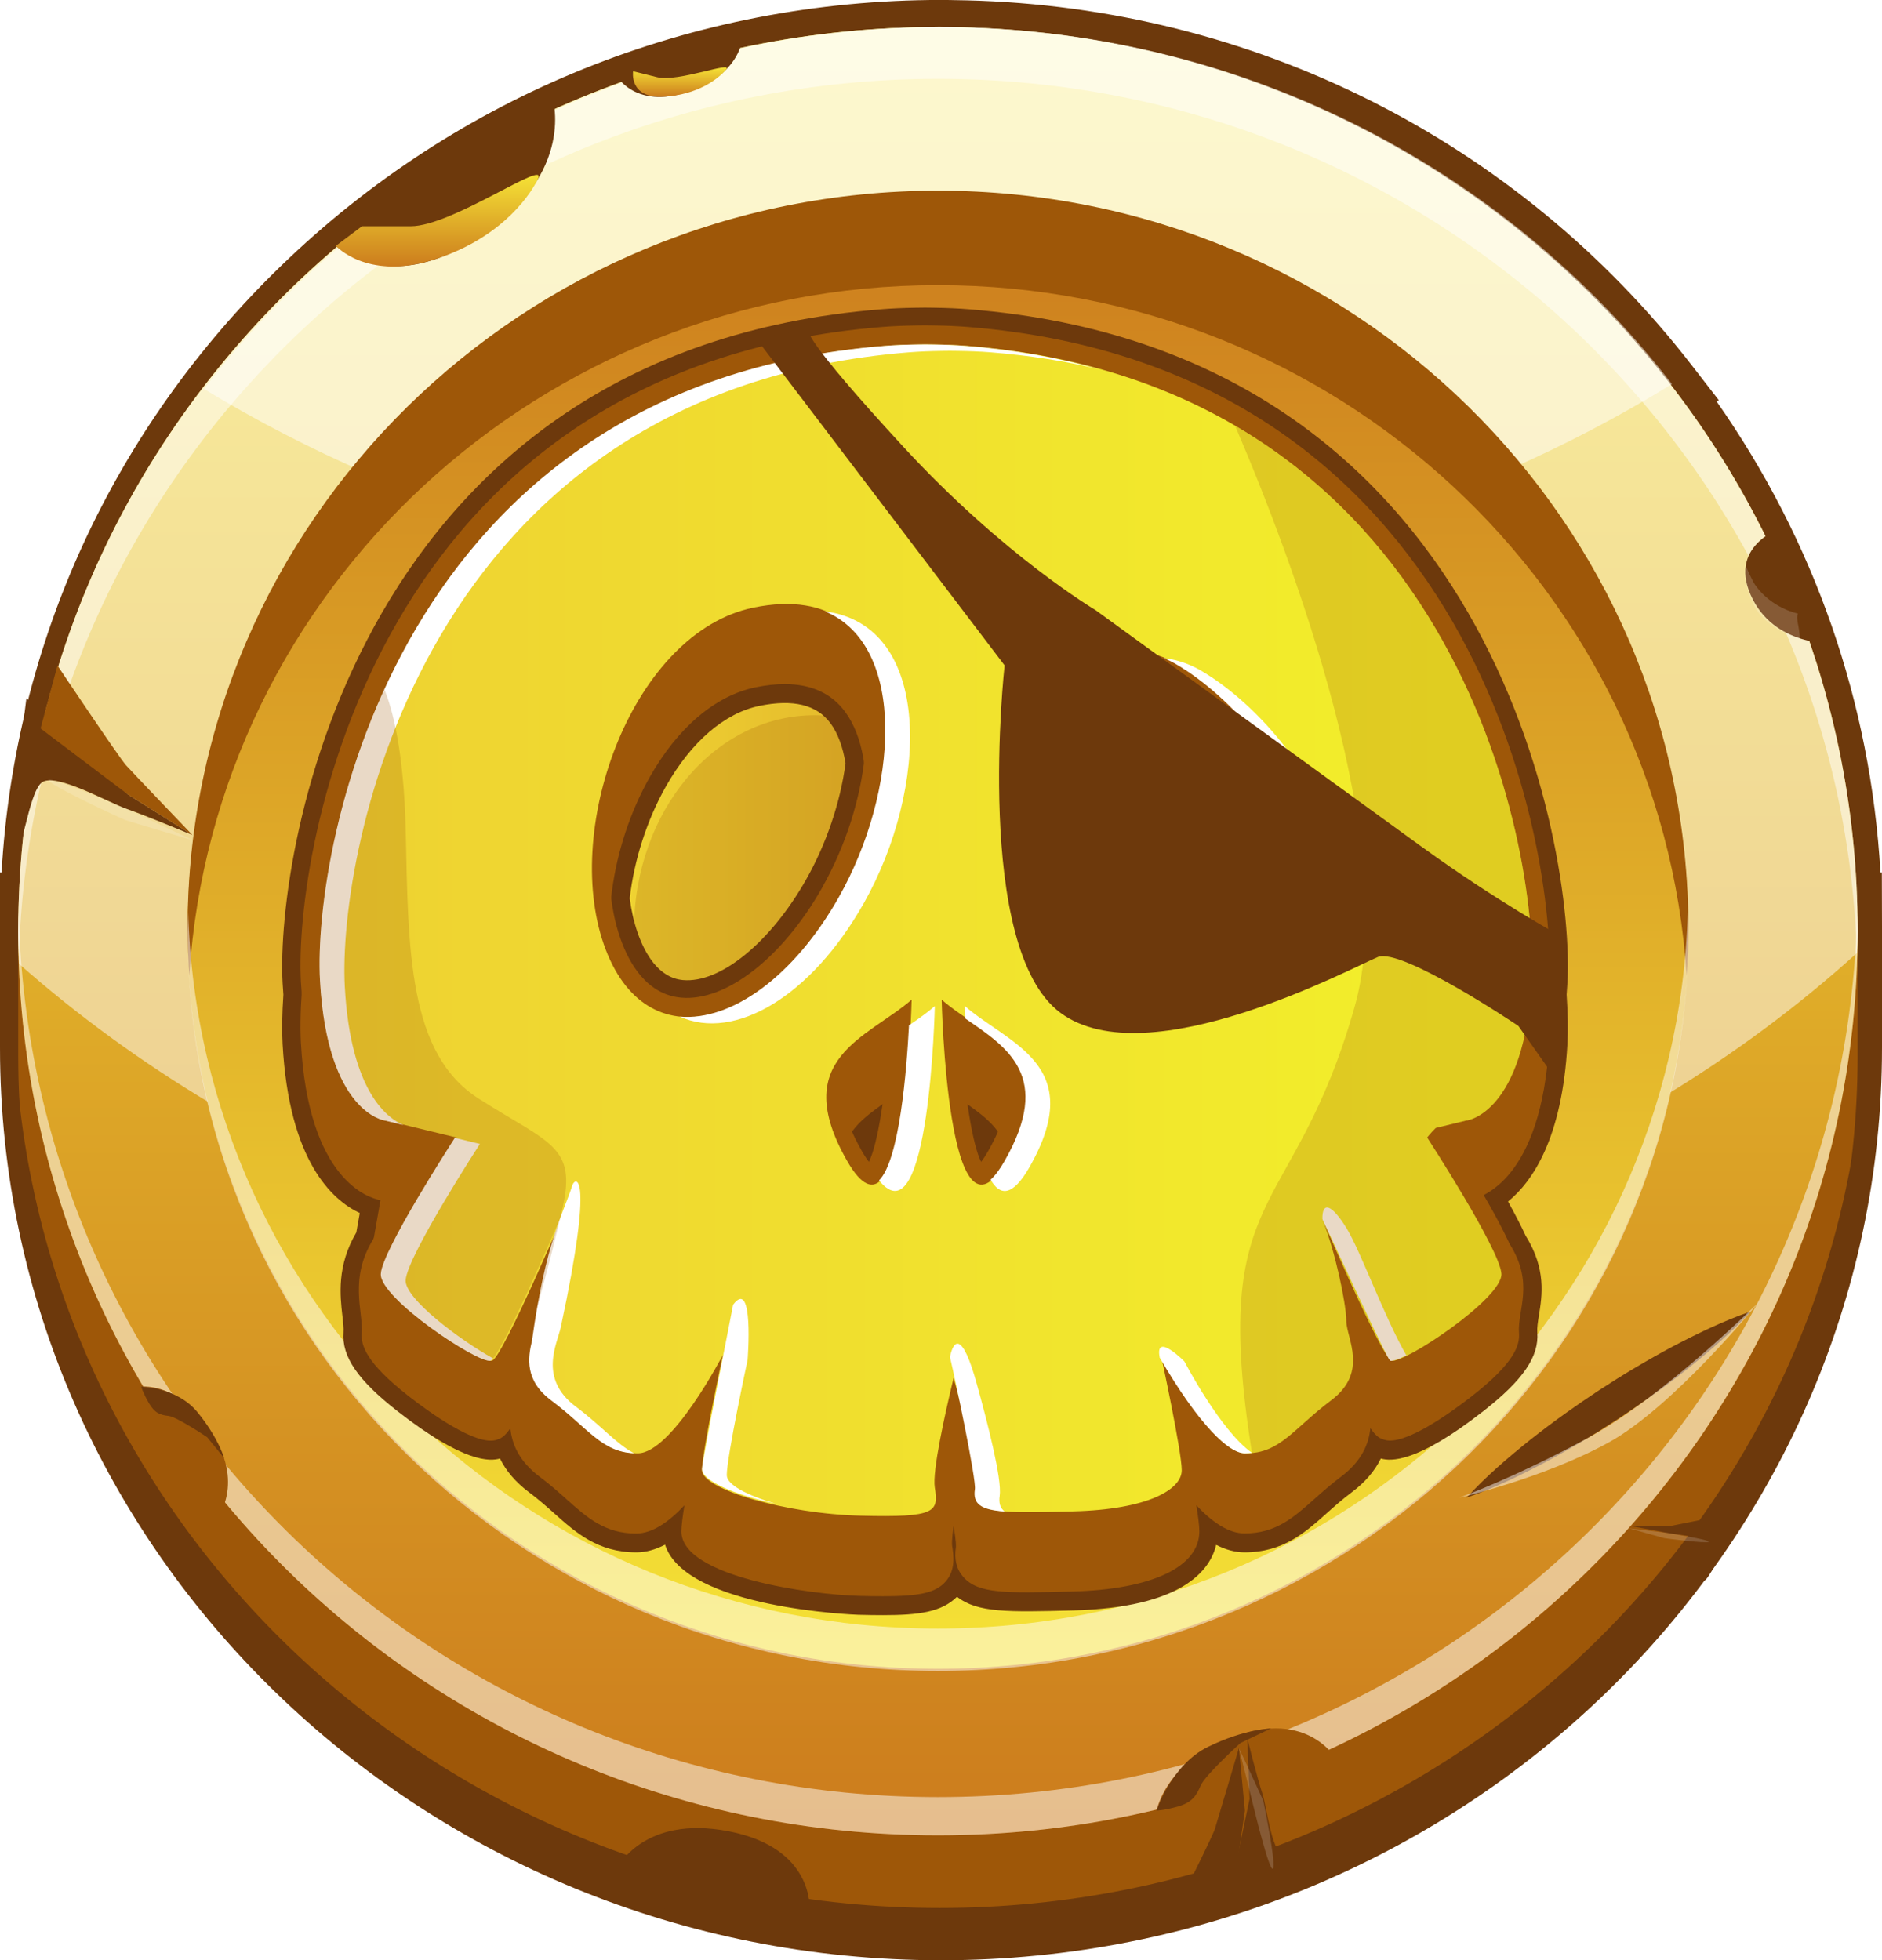 <?xml version="1.0" encoding="UTF-8"?><svg xmlns="http://www.w3.org/2000/svg" xmlns:xlink="http://www.w3.org/1999/xlink" viewBox="0 0 386.05 402.16"><defs><style>.cls-1{mask:url(#mask-11);}.cls-2{mask:url(#mask-10);}.cls-3{fill:url(#linear-gradient);}.cls-4{filter:url(#luminosity-noclip-6);}.cls-5{filter:url(#luminosity-noclip-8);}.cls-6{filter:url(#luminosity-noclip-4);}.cls-7{mask:url(#mask);}.cls-8{filter:url(#luminosity-noclip-2);}.cls-9,.cls-10,.cls-11,.cls-12{fill:#fff;}.cls-13{fill:#6d390c;}.cls-14,.cls-15{fill:#9e5708;}.cls-16{filter:url(#luminosity-noclip-10);}.cls-17{filter:url(#luminosity-noclip-12);}.cls-18{fill:url(#linear-gradient-7);}.cls-18,.cls-19,.cls-20,.cls-21,.cls-22,.cls-23{mix-blend-mode:multiply;}.cls-19{fill:url(#linear-gradient-9);}.cls-24{fill:url(#linear-gradient-8);}.cls-25{fill:url(#linear-gradient-3);}.cls-26{fill:url(#linear-gradient-4);}.cls-27{fill:url(#linear-gradient-2);}.cls-28{fill:url(#linear-gradient-6);}.cls-29{fill:url(#linear-gradient-5);}.cls-30{opacity:.91;}.cls-31{fill:url(#linear-gradient-14);}.cls-32{fill:url(#linear-gradient-18);}.cls-33{fill:url(#linear-gradient-16);}.cls-34{fill:url(#linear-gradient-12);}.cls-35{fill:url(#linear-gradient-10);}.cls-36{isolation:isolate;}.cls-10{opacity:.17;}.cls-10,.cls-11,.cls-12{mix-blend-mode:overlay;}.cls-20{fill:url(#linear-gradient-17);}.cls-21{fill:url(#linear-gradient-15);}.cls-22{fill:url(#linear-gradient-13);}.cls-23{fill:url(#linear-gradient-11);}.cls-11{opacity:.5;}.cls-12{opacity:.48;}.cls-37{mask:url(#mask-3);}.cls-38{mask:url(#mask-2);}.cls-39{mask:url(#mask-5);}.cls-40{mask:url(#mask-4);}.cls-41{mask:url(#mask-1);}.cls-42{mask:url(#mask-7);}.cls-43{mask:url(#mask-6);}.cls-44{mask:url(#mask-8);}.cls-45{mask:url(#mask-9);}.cls-15{opacity:.23;}</style><linearGradient id="linear-gradient" x1="192.4" y1="376.53" x2="192.4" y2="5.55" gradientTransform="matrix(1, 0, 0, 1, 0, 0)" gradientUnits="userSpaceOnUse"><stop offset="0" stop-color="#cc7c1d"/><stop offset="1" stop-color="#f5e236"/></linearGradient><linearGradient id="linear-gradient-2" x1="192.4" y1="342.37" x2="192.4" y2="39.7" gradientTransform="matrix(1, 0, 0, 1, 0, 0)" gradientUnits="userSpaceOnUse"><stop offset="0" stop-color="#f5e236"/><stop offset="1" stop-color="#cc7c1d"/></linearGradient><linearGradient id="linear-gradient-3" x1="89.71" y1="54.68" x2="89.71" y2="35.88" xlink:href="#linear-gradient"/><linearGradient id="linear-gradient-4" x1="139.45" y1="19.86" x2="139.45" y2="13.82" xlink:href="#linear-gradient"/><linearGradient id="linear-gradient-5" x1="102.57" y1="168.64" x2="282.64" y2="168.64" xlink:href="#linear-gradient-2"/><linearGradient id="linear-gradient-6" x1="65.87" y1="190.85" x2="314.26" y2="190.85" gradientTransform="matrix(1, 0, 0, 1, 0, 0)" gradientUnits="userSpaceOnUse"><stop offset="0" stop-color="#eed132"/><stop offset=".96" stop-color="#f3f02a"/></linearGradient><filter id="luminosity-noclip-2" x="111.98" y="249.79" width="21.44" height="43.98" color-interpolation-filters="sRGB" filterUnits="userSpaceOnUse"><feFlood flood-color="#fff" result="bg"/><feBlend in="SourceGraphic" in2="bg"/></filter><filter id="luminosity-noclip-3" x="111.98" y="-8897.88" width="21.44" height="32766" color-interpolation-filters="sRGB" filterUnits="userSpaceOnUse"><feFlood flood-color="#fff" result="bg"/><feBlend in="SourceGraphic" in2="bg"/></filter><mask id="mask-1" x="111.98" y="-8897.88" width="21.44" height="32766" maskUnits="userSpaceOnUse"/><linearGradient id="linear-gradient-7" x1="119.65" y1="325.43" x2="123.31" y2="263.69" gradientTransform="matrix(1, 0, 0, 1, 0, 0)" gradientUnits="userSpaceOnUse"><stop offset=".02" stop-color="#fff"/><stop offset="1" stop-color="#000"/></linearGradient><mask id="mask" x="111.98" y="249.79" width="21.44" height="43.98" maskUnits="userSpaceOnUse"><g class="cls-8"><g class="cls-41"><path class="cls-18" d="M121.42,249.79s-10.36,17.34-9.37,27.42c1,10.08,15.88,16.56,15.88,16.56,0,0,8.35-16.25,4.46-30.13-1.49-5.31-4.76-10.27-10.97-13.85Z"/></g></g></mask><linearGradient id="linear-gradient-8" x1="119.65" y1="325.43" x2="123.31" y2="263.69" gradientTransform="matrix(1, 0, 0, 1, 0, 0)" gradientUnits="userSpaceOnUse"><stop offset=".02" stop-color="#fff"/><stop offset="1" stop-color="#fff"/></linearGradient><filter id="luminosity-noclip-4" x="147.81" y="271.78" width="42.84" height="36.4" color-interpolation-filters="sRGB" filterUnits="userSpaceOnUse"><feFlood flood-color="#fff" result="bg"/><feBlend in="SourceGraphic" in2="bg"/></filter><filter id="luminosity-noclip-5" x="147.81" y="-8897.88" width="42.84" height="32766" color-interpolation-filters="sRGB" filterUnits="userSpaceOnUse"><feFlood flood-color="#fff" result="bg"/><feBlend in="SourceGraphic" in2="bg"/></filter><mask id="mask-3" x="147.81" y="-8897.88" width="42.84" height="32766" maskUnits="userSpaceOnUse"/><linearGradient id="linear-gradient-9" x1="167.02" y1="328.24" x2="170.69" y2="266.5" xlink:href="#linear-gradient-7"/><mask id="mask-2" x="147.81" y="271.78" width="42.84" height="36.4" maskUnits="userSpaceOnUse"><g class="cls-6"><g class="cls-37"><path class="cls-19" d="M155.35,271.78s-9.31,24.06-7.24,27.17c2.07,3.1,38.25,12.94,38.27,7.76,.02-5.17,4.38-16.56,4.27-22.25-.11-5.69-27.02-10.87-35.29-12.68Z"/></g></g></mask><linearGradient id="linear-gradient-10" x1="167.02" y1="328.24" x2="170.69" y2="266.5" xlink:href="#linear-gradient-8"/><filter id="luminosity-noclip-6" x="198.58" y="275.43" width="37.17" height="31.32" color-interpolation-filters="sRGB" filterUnits="userSpaceOnUse"><feFlood flood-color="#fff" result="bg"/><feBlend in="SourceGraphic" in2="bg"/></filter><filter id="luminosity-noclip-7" x="198.58" y="-8897.88" width="37.17" height="32766" color-interpolation-filters="sRGB" filterUnits="userSpaceOnUse"><feFlood flood-color="#fff" result="bg"/><feBlend in="SourceGraphic" in2="bg"/></filter><mask id="mask-5" x="198.58" y="-8897.88" width="37.17" height="32766" maskUnits="userSpaceOnUse"/><linearGradient id="linear-gradient-11" x1="214.55" y1="331.05" x2="218.21" y2="269.32" xlink:href="#linear-gradient-7"/><mask id="mask-4" x="198.58" y="275.43" width="37.17" height="31.32" maskUnits="userSpaceOnUse"><g class="cls-4"><g class="cls-39"><path class="cls-23" d="M198.58,277.73s.76,21.21,6.45,24.84c5.69,3.62,28.46,7.24,30.01,0,1.55-7.24,.52-19.66-2.59-24.84-3.1-5.17-33.87,0-33.87,0Z"/></g></g></mask><linearGradient id="linear-gradient-12" x1="214.55" y1="331.05" x2="218.21" y2="269.32" xlink:href="#linear-gradient-8"/><filter id="luminosity-noclip-8" x="239.14" y="253.29" width="33.99" height="39.22" color-interpolation-filters="sRGB" filterUnits="userSpaceOnUse"><feFlood flood-color="#fff" result="bg"/><feBlend in="SourceGraphic" in2="bg"/></filter><filter id="luminosity-noclip-9" x="239.14" y="-8897.88" width="33.99" height="32766" color-interpolation-filters="sRGB" filterUnits="userSpaceOnUse"><feFlood flood-color="#fff" result="bg"/><feBlend in="SourceGraphic" in2="bg"/></filter><mask id="mask-7" x="239.14" y="-8897.88" width="33.99" height="32766" maskUnits="userSpaceOnUse"/><linearGradient id="linear-gradient-13" x1="252.67" y1="333.32" x2="256.33" y2="271.58" xlink:href="#linear-gradient-7"/><mask id="mask-6" x="239.14" y="253.29" width="33.99" height="39.22" maskUnits="userSpaceOnUse"><g class="cls-5"><g class="cls-42"><path class="cls-22" d="M239.17,275.43s11.38,14.98,13.71,16.79c2.33,1.81,13.45-5.17,18.37-11.12,4.92-5.95-1.03-22.77-3.88-27.17-2.85-4.4-29.29,15.16-28.2,21.5Z"/></g></g></mask><linearGradient id="linear-gradient-14" x1="252.67" y1="333.32" x2="256.33" y2="271.58" xlink:href="#linear-gradient-8"/><filter id="luminosity-noclip-10" x="273.14" y="232.7" width="30.76" height="40.28" color-interpolation-filters="sRGB" filterUnits="userSpaceOnUse"><feFlood flood-color="#fff" result="bg"/><feBlend in="SourceGraphic" in2="bg"/></filter><filter id="luminosity-noclip-11" x="273.14" y="-8897.88" width="30.76" height="32766" color-interpolation-filters="sRGB" filterUnits="userSpaceOnUse"><feFlood flood-color="#fff" result="bg"/><feBlend in="SourceGraphic" in2="bg"/></filter><mask id="mask-9" x="273.14" y="-8897.88" width="30.76" height="32766" maskUnits="userSpaceOnUse"/><linearGradient id="linear-gradient-15" x1="283.79" y1="335.16" x2="287.45" y2="273.43" xlink:href="#linear-gradient-7"/><mask id="mask-8" x="273.14" y="232.7" width="30.76" height="40.28" maskUnits="userSpaceOnUse"><g class="cls-16"><g class="cls-45"><path class="cls-21" d="M303.85,261.95c-1.03-3.88-9.46-30.01-15.34-29.23-5.88,.78-15.38,16.04-15.38,16.04,0,0,10.28,23.2,12.09,24.15,1.81,.95,19.66-7.07,18.63-10.95Z"/></g></g></mask><linearGradient id="linear-gradient-16" x1="283.79" y1="335.16" x2="287.45" y2="273.43" xlink:href="#linear-gradient-8"/><filter id="luminosity-noclip-12" x="82.37" y="234.27" width="29.65" height="38.69" color-interpolation-filters="sRGB" filterUnits="userSpaceOnUse"><feFlood flood-color="#fff" result="bg"/><feBlend in="SourceGraphic" in2="bg"/></filter><filter id="luminosity-noclip-13" x="82.37" y="-8897.88" width="29.65" height="32766" color-interpolation-filters="sRGB" filterUnits="userSpaceOnUse"><feFlood flood-color="#fff" result="bg"/><feBlend in="SourceGraphic" in2="bg"/></filter><mask id="mask-11" x="82.37" y="-8897.88" width="29.65" height="32766" maskUnits="userSpaceOnUse"/><linearGradient id="linear-gradient-17" x1="93.05" y1="323.85" x2="96.72" y2="262.11" xlink:href="#linear-gradient-7"/><mask id="mask-10" x="82.37" y="234.27" width="29.65" height="38.69" maskUnits="userSpaceOnUse"><g class="cls-17"><g class="cls-1"><path class="cls-20" d="M96.88,234.27s-13.97,21.47-14.49,24.06c-.52,2.59,8.54,13.37,11.38,14.57,2.85,1.21,17.27-18.71,18.21-23.11,.94-4.4-15.1-15.52-15.1-15.52Z"/></g></g></mask><linearGradient id="linear-gradient-18" x1="93.05" y1="323.85" x2="96.72" y2="262.11" xlink:href="#linear-gradient-8"/></defs><g class="cls-36"><g id="Layer_2"><g id="Layer_3"><g><g><path class="cls-13" d="M386.05,190.04l-.03-11.06h-.29c-2-34.84-13.51-67.94-33.6-96.61l.44-.27-5.54-7.16C311.27,28.76,257.03,1.48,198.22,.07c-.59-.01-1.18-.02-1.77-.03l-1.49-.03c-.52,0-1.02-.02-1.53-.02h-.4C142.01,0,93.9,19.4,57.57,54.62,23.18,87.96,3.03,131.86,.32,178.97h-.32v35.99c0,103.22,86.59,187.2,193.03,187.2s193.02-83.97,193.02-187.2v-24.92Zm-193.02,195.83c-97.46,0-176.74-76.67-176.74-170.91v-25.42l.03-2.3C17.77,92.98,97.03,16.29,192.99,16.29h.44c.4,0,.81,0,1.21,0l1.63,.03c.51,0,1.01,.01,1.53,.03,50.85,1.21,97.94,23.51,130.59,61.5l-.04,.03,5.53,7.15c22.88,29.61,35.27,64.95,35.85,102.2l.03,27.72c0,94.24-79.29,170.91-176.74,170.91Z"/><g><path class="cls-14" d="M380.05,188.18c-9.81-131.96-90.08-154.3-187.65-154.3S14.46,54.83,4.73,188.18h-.99v28.41c0,100.91,84.46,182.71,188.65,182.71s188.66-81.81,188.66-182.71v-28.41h-1.01Z"/><path class="cls-13" d="M192.75,391.43C88.55,391.43,4,309.47,2.87,207.98c-.03,2.1-.05,4.2-.05,6.36,0,102.44,85.03,185.49,189.93,185.49s189.92-83.05,189.92-185.49c0-2.14-.04-4.25-.06-6.34-1.13,101.5-85.69,183.43-189.87,183.43Z"/><path class="cls-3" d="M381.06,191.03c0,102.45-84.46,185.5-188.66,185.5S3.74,293.48,3.74,191.03,88.21,5.55,192.4,5.55s188.66,83.05,188.66,185.49Z"/><path class="cls-11" d="M192.4,5.55C88.21,5.55,3.74,88.6,3.74,191.03c0,2.26,.09,4.48,.17,6.72,48.06,42.38,114.22,68.57,187.26,68.57s141.52-27.13,189.77-70.83c.04-1.49,.11-2.97,.11-4.47,0-102.44-84.46-185.49-188.66-185.49Z"/><path class="cls-11" d="M342.97,78.79C308.51,34.29,254.09,5.55,192.81,5.55S76.25,34.72,41.84,79.8c42.64,25.9,94.2,41.06,149.75,41.06s108.42-15.55,151.38-42.07Z"/><path class="cls-11" d="M192.41,16.17c102.37,0,185.65,80.2,188.51,180.18,.06-1.77,.14-3.53,.14-5.31,0-102.44-84.46-185.49-188.65-185.49S3.74,88.6,3.74,191.03c0,1.78,.09,3.55,.13,5.31C6.75,96.37,90.03,16.17,192.41,16.17Z"/><path class="cls-11" d="M192.4,368.69C89.55,368.69,5.97,287.74,3.84,187.11c-.02,1.31-.1,2.61-.1,3.92,0,102.45,84.46,185.5,188.65,185.5s188.66-83.05,188.66-185.5c0-1.31-.07-2.61-.11-3.92-2.13,100.63-85.7,181.58-188.55,181.58Z"/><path class="cls-27" d="M346.32,191.03c0,83.59-68.91,151.34-153.92,151.34S38.48,274.62,38.48,191.03,107.4,39.7,192.4,39.7s153.92,67.75,153.92,151.33Z"/><path class="cls-14" d="M192.4,58.5c81.7,0,148.5,62.59,153.58,141.64,.2-3.2,.35-6.43,.35-9.68,0-83.58-68.91-151.34-153.92-151.34S38.48,106.87,38.48,190.45c0,3.26,.15,6.48,.35,9.68C43.91,121.08,110.71,58.5,192.4,58.5Z"/><path class="cls-11" d="M192.4,334.11c-83.52,0-151.46-65.42-153.8-147-.06,1.45-.12,2.9-.12,4.36,0,83.59,68.92,151.34,153.92,151.34s153.92-67.76,153.92-151.34c0-1.46-.07-2.9-.11-4.36-2.35,81.57-70.28,147-153.81,147Z"/></g><g><path class="cls-13" d="M113.27,19.8s5.23,15.69-15.08,28.93c-20.31,13.24-31.08,0-31.08,0l46.17-28.93Z"/><path class="cls-25" d="M84.26,46.42h-10.01l-5.35,4.01s6.23,7.02,19.56,3c13.33-4.01,19.84-12.47,21.89-16.74,2.07-4.28-17.56,9.73-26.1,9.73Z"/></g><g><path class="cls-13" d="M152.45,6.28s.65,8.41-11.03,12.45c-11.68,4.04-15.37-3.84-15.37-3.84l26.4-8.61Z"/><path class="cls-26" d="M134.82,15.85c-4.22-1.05-4.95-1.23-4.95-1.23h0s-.92,5.56,6.17,5.22c7.09-.34,11.35-3.71,12.9-5.57,1.55-1.86-9.89,2.64-14.11,1.58Z"/></g><g><path class="cls-14" d="M236.81,376.5s-1.99-12.1,14.42-19.4c16.42-7.3,22.75,3.64,22.75,3.64l-37.17,15.76Z"/><path class="cls-13" d="M254.49,357.56s-7.28,6.58-8.2,8.77c-.93,2.19-1.85,3.46-4.62,4.28-2.77,.8-4.43,.85-4.43,.85,0,0,3.04-9.4,10.55-13.08,7.5-3.68,12.93-3.78,12.93-3.78l-6.23,2.97Z"/></g><g><path class="cls-13" d="M376.06,131.99s-12.24,.7-16.94-9.91c-4.71-10.62,7.05-14.09,7.05-14.09l9.89,24.01Z"/><path class="cls-10" d="M360.07,120.06c3.37,4.78,8.74,5.82,8.74,5.82,0,0-.36,.45,.02,2.22,.37,1.77,.37,2.97,.37,2.97,0,0-6.86-1.9-9.36-6.77-2.49-4.87-1.77-8.28-1.77-8.28,0,0,1.34,3.12,1.99,4.04Z"/></g><path class="cls-13" d="M126.56,383.33s5.31-11.06,22.95-7.62c17.64,3.43,16.54,16.03,16.54,16.03l-39.49-8.41Z"/><g><path class="cls-14" d="M25.34,285.44s8.03-4.69,16.77,6.68c8.75,11.37,2.49,19.26,2.49,19.26l-19.26-25.94Z"/><path class="cls-13" d="M42.49,294.85s-6.21-4.18-7.94-4.37c-1.74-.18-2.83-.6-4.01-2.63-1.18-2.03-1.58-3.35-1.58-3.35,0,0,7.25,.05,11.49,5.16,4.24,5.11,5.51,9.46,5.51,9.46l-3.47-4.27Z"/></g><g><path class="cls-13" d="M359.12,269.06c-4.06,4.41-8.51,8.2-13.06,11.85-4.58,3.61-9.3,7-14.15,10.19-4.85,3.18-9.84,6.17-14.97,8.91-5.16,2.71-10.42,5.29-16.09,7.23,4.05-4.42,8.5-8.21,13.05-11.86,4.58-3.62,9.3-6.99,14.15-10.18,4.86-3.18,9.85-6.16,14.99-8.91,5.16-2.71,10.42-5.28,16.08-7.23Z"/><path class="cls-12" d="M360.62,267.3s-19.45,19.34-34.92,27.72c-15.47,8.37-26.31,12.22-26.31,12.22,0,0,17.29-3.97,30.6-11.31,13.31-7.34,30.64-28.63,30.64-28.63Z"/><path class="cls-13" d="M346.3,278.61s-20.85,11.75-23.94,13.65c-3.08,1.91-14.27,9.92-14.27,9.92,0,0,24.26-8.3,38.21-23.57Z"/></g><g><path class="cls-13" d="M357.16,310.17l-14.62,2.92h-8.08s5.47,.93,7.47,1.39c2,.46,8.48,.71,9.09,2.43,.6,1.72-2.63,8.19-1.24,7.26,1.38-.92,7.39-14,7.39-14Z"/><path class="cls-10" d="M341.93,314.48l-7.85-.96s6.93,1.96,7.31,2.04c.39,.07,8.7,1.15,9.11,.75,.42-.4-8.57-1.83-8.57-1.83Z"/></g><g><g><path class="cls-13" d="M5.42,143.24l20.87,19.78,13.19,8.29s-9.87-4.11-13.61-5.4c-3.74-1.3-14.58-7.54-17.33-5.35-2.76,2.18-4.12,16.05-5.43,13.12-1.31-2.93,2.31-30.44,2.31-30.44Z"/><path class="cls-10" d="M25.87,165.91l13.79,6.5s-13.31-3.92-14.02-4.19c-.7-.27-15.38-7.04-15.65-8.12-.28-1.07,15.87,5.81,15.87,5.81Z"/></g><path class="cls-14" d="M11.78,136.52s12.58,18.82,14.08,20.49c1.5,1.66,13.62,14.31,13.62,14.31l-13.19-8.29-17.97-13.58,3.47-12.93Z"/></g><g><g><path class="cls-13" d="M251.52,391.87l4.8-22.8-.46-12.38s2.08,8.24,3.08,11.24c1,3,1.85,12.9,5.19,13.58,3.34,.68,15.57-5.18,13.87-2.94-1.69,2.25-26.48,13.31-26.48,13.31Z"/><path class="cls-10" d="M257.1,370.5l-2.96-11.88s4.83,10.33,5,10.9c.16,.58,2.7,13.15,1.96,13.85-.74,.69-4-12.87-4-12.87Z"/></g><path class="cls-13" d="M240.06,394.06s8.6-17.09,9.15-18.85c.55-1.76,4.93-16.6,4.93-16.6l1.22,12.85-2.68,18.52-12.62,4.08Z"/></g></g><g><ellipse class="cls-29" cx="192.61" cy="168.64" rx="90.04" ry="81.14"/><ellipse class="cls-15" cx="167.03" cy="190.85" rx="36.98" ry="44.11"/><ellipse class="cls-15" cx="262.03" cy="190.85" rx="36.98" ry="44.11"/><path class="cls-13" d="M321.53,201.69c1.49-27.01-14.98-129.64-122.76-138.24-2.19-.18-4.48-.28-7.17-.32-1.21-.03-2.49-.03-3.65,0-2.73,.04-5.03,.14-7.22,.32-107.77,8.6-124.25,111.23-122.76,138.25,.05,.81,.1,1.6,.16,2.37-.26,3.81-.32,7.31-.16,10.15,1.32,24,10.17,32,15.83,34.65l-.71,3.98c-4.03,6.84-3.33,12.97-2.86,17.07,.16,1.38,.3,2.57,.23,3.43-.38,4.97,2.94,9.81,11.09,16.18,13.7,10.7,18.99,10.27,21.01,9.7,1.26,2.57,3.23,4.86,5.88,6.86,2.05,1.53,3.78,3.08,5.31,4.44,4.38,3.91,8.92,7.95,16.76,7.95,1.93,0,3.91-.53,5.91-1.58,4.14,13.11,39.31,14.38,39.69,14.39,1.86,.05,3.54,.07,5.04,.07,7.32,0,11.99-.62,15.16-3.77,4.2,3.31,10.52,3.14,23.68,2.81,22.56-.56,28.24-8.26,29.48-13.46,1.98,1.02,3.92,1.54,5.83,1.54,7.84,0,12.38-4.04,16.81-7.99,1.52-1.36,3.24-2.9,5.26-4.41,2.65-1.99,4.62-4.28,5.88-6.85,2.03,.56,7.31,1,21.01-9.71,8.15-6.37,11.47-11.2,11.08-16.17-.07-.95,.12-2.14,.34-3.52,.65-4,1.54-9.46-2.73-16.32-.93-2.01-2.14-4.36-3.61-7.01,5.04-4.1,11.12-13.01,12.18-32.29,.16-2.81,.1-6.32-.16-10.15,.06-.77,.11-1.56,.16-2.37Zm-58.15-11.91c-.11,.15-.23,.3-.36,.44-6.31,7.18-23.78,8.62-37.02,6.34-2.46-.43-4.11-1.43-5.35-3.25-1.17-1.72-1.98-4.18-2.41-7.3,.63-6.42,1.91-12.54,2.69-16.22,.25-1.18,.46-2.21,.62-3.05,.87-4.5,3.83-10.08,7.82-12.05,1.49-.73,3.68-1.33,7.4,.53,.18,.09,17.88,9.48,26.61,34.57Zm-89.94-33.17c-1.07,8.04-3.92,16.48-8.07,23.81-7.26,12.84-17.57,21.35-25.28,20.65-5.04-.45-7.83-5.52-9.29-9.7-.74-2.13-1.29-4.51-1.63-7.08,.94-8,3.57-16.15,7.44-22.97,5.2-9.16,12-15.02,19.15-16.5,6.95-1.43,11.8-.26,14.65,3.64,1.45,2,2.47,4.73,3.03,8.14Z"/><path class="cls-14" d="M317.78,201.36c1.45-26.24-14.57-125.94-119.31-134.29-2.13-.17-4.35-.27-6.95-.3-1.15-.03-2.38-.03-3.52,0-2.63,.04-4.84,.13-6.97,.3-104.74,8.36-120.75,108.05-119.31,134.29,1.55,28.22,13.89,31.9,16.33,32.35l9.02,2.19c-5.18,8.23-12.54,20.61-12.88,25.09-.18,2.37,.75,5.98,9.65,12.93,4.03,3.15,13.87,10.33,18.01,8.94,.83-.28,1.54-.51,2.83-2.38,.3,3.23,1.78,6.78,6,9.95,2.17,1.62,3.97,3.23,5.55,4.65,4.21,3.76,7.85,7,14.26,7,3.34,0,6.76-2.43,9.89-5.78-.37,2.34-.62,4.28-.62,5.34,0,9.4,26.7,12.99,36.42,13.24,1.83,.05,3.47,.07,4.95,.07,7.41,0,10.77-.67,12.84-3.02,2.09-2.38,1.63-5.4,1.32-7.39-.02-.16-.11-1.05,.3-3.98,.58,3.23,.5,4.2,.48,4.36-.38,2.46,.13,4.5,1.52,6.08,3.05,3.47,8.68,3.33,22.29,2.98,16.36-.41,26.13-5.03,26.13-12.35,0-1.06-.24-3-.62-5.34,3.13,3.35,6.56,5.77,9.89,5.77,6.41,0,10.05-3.25,14.26-7,1.59-1.42,3.39-3.02,5.55-4.65,4.22-3.17,5.69-6.72,6-9.95,1.29,1.87,1.99,2.1,2.83,2.38,4.15,1.39,13.98-5.8,18.01-8.95,8.9-6.95,9.83-10.56,9.65-12.93-.36-4.73-8.54-18.26-13.72-26.42l3.56-.87c2.44-.45,14.78-4.12,16.34-32.35Zm-115.13,34.87c-.57,1-1.04,1.68-1.4,2.14-1.76-3.51-3.41-13.74-4.15-25.27,8.15,5.6,13.24,9.67,5.55,23.13Zm63.18-43.66c-7.29,8.29-25.89,10.08-40.48,7.56-3.45-.59-6.01-2.18-7.82-4.84-6.47-9.52-2.14-30.13-.29-38.93,.24-1.15,.45-2.16,.61-2.99,1.01-5.24,4.52-12.08,9.85-14.71,3.27-1.61,6.78-1.44,10.76,.55,.2,.1,20.5,10.52,29.42,39.55,1.76,5.72,1.09,10.24-2.06,13.81Zm-97.2-10.43c-8.09,14.31-19.69,23.36-28.89,22.54-7.03-.63-10.68-6.98-12.5-12.2-4.51-12.92-2.06-31.27,6.09-45.66,5.74-10.12,13.43-16.63,21.65-18.33,2.15-.44,4.15-.66,6-.66,5.47,0,9.65,1.93,12.44,5.77,7.15,9.81,5.04,31.13-4.8,48.54Zm13.76,30.95c-.73,11.52-2.39,21.76-4.15,25.27-.36-.45-.83-1.13-1.41-2.14-7.69-13.46-2.59-17.53,5.55-23.13Z"/><path class="cls-14" d="M317.78,213.88c1.45-26.24-14.57-125.94-119.31-134.29-2.13-.17-4.35-.27-6.95-.3-1.15-.03-2.38-.03-3.52,0-2.63,.04-4.84,.13-6.97,.3-104.74,8.36-120.75,108.05-119.31,134.29,1.55,28.22,13.89,31.9,16.33,32.35l-1.39,7.85c-5.18,8.23-2.12,14.96-2.46,19.44-.18,2.37,.75,5.98,9.65,12.93,4.03,3.15,13.87,10.33,18.01,8.94,.83-.28,1.54-.51,2.83-2.38,.3,3.23,1.78,6.78,6,9.95,2.17,1.62,3.97,3.23,5.55,4.65,4.21,3.76,7.85,7,14.26,7,3.34,0,6.76-2.43,9.89-5.78-.37,2.34-.62,4.28-.62,5.34,0,9.4,26.7,12.99,36.42,13.24,1.83,.05,3.47,.07,4.95,.07,7.41,0,10.77-.67,12.84-3.02,2.09-2.38,1.63-5.4,1.32-7.39-.02-.16-.11-1.05,.3-3.98,.58,3.23,.5,4.2,.48,4.36-.38,2.46,.13,4.5,1.52,6.08,3.05,3.47,8.68,3.33,22.29,2.98,16.36-.41,26.13-5.03,26.13-12.35,0-1.06-.24-3-.62-5.34,3.13,3.35,6.56,5.77,9.89,5.77,6.41,0,10.05-3.25,14.26-7,1.59-1.42,3.39-3.02,5.55-4.65,4.22-3.17,5.69-6.72,6-9.95,1.29,1.87,1.99,2.1,2.83,2.38,4.15,1.39,13.98-5.8,18.01-8.95,8.9-6.95,9.83-10.56,9.65-12.93-.36-4.73,3.24-10.17-1.95-18.33l-8.21-8.95c2.44-.45,14.78-4.12,16.34-32.35Zm-115.13,34.87c-.57,1-1.04,1.68-1.4,2.14-1.76-3.51-3.41-13.74-4.15-25.27,8.15,5.6,13.24,9.67,5.55,23.13Zm63.18-43.66c-7.29,8.29-25.89,10.08-40.48,7.56-3.45-.59-6.01-2.18-7.82-4.84-6.47-9.52-2.14-30.13-.29-38.93,.24-1.15,.45-2.16,.61-2.99,1.01-5.24,4.52-12.08,9.85-14.71,3.27-1.61,6.78-1.44,10.76,.55,.2,.1,20.5,10.52,29.42,39.55,1.76,5.72,1.09,10.24-2.06,13.81Zm-97.2-10.43c-8.09,14.31-19.69,23.36-28.89,22.54-7.03-.63-10.68-6.98-12.5-12.2-4.51-12.92-2.06-31.27,6.09-45.66,5.74-10.12,13.43-16.63,21.65-18.33,2.15-.44,4.15-.66,6-.66,5.47,0,9.65,1.93,12.44,5.77,7.15,9.81,5.04,31.13-4.8,48.54Zm13.76,30.95c-.73,11.52-2.39,21.76-4.15,25.27-.36-.45-.83-1.13-1.41-2.14-7.69-13.46-2.59-17.53,5.55-23.13Z"/><path class="cls-28" d="M300.97,229.86s11.72-1.55,13.21-28.72c1.5-27.17-15.58-122.18-115.7-130.17-2.28-.18-4.51-.26-6.72-.29-.56-.01-1.13-.02-1.69-.02-.57,0-1.13,0-1.69,.02-2.21,.03-4.44,.11-6.72,.29-100.12,7.99-117.2,103-115.7,130.17,1.5,27.17,13.21,28.72,13.21,28.72l14.5,3.52s-14.84,22.86-15.23,27.91c-.39,5.04,20.18,18.63,22.51,17.85,2.33-.78,16.3-34.15,13.97-28.33-2.33,5.82-4.66,16.69-4.66,20.18s-4.66,10.48,3.1,16.3c7.76,5.82,10.48,10.87,17.46,10.87s17.46-20.18,17.46-20.18c0,0-4.27,19.79-4.27,23.67s17.08,8.93,32.6,9.31c15.52,.39,15.91-.78,15.14-5.82-.52-3.37,2.08-15.05,3.86-22.44,2.13,7.62,5.19,19.48,4.67,22.82-.78,5.05,4.31,4.94,19.83,4.55,15.52-.39,22.3-4.55,22.3-8.43s-4.27-23.67-4.27-23.67c0,0,10.48,20.18,17.46,20.18s9.7-5.04,17.46-10.87c7.76-5.82,3.1-12.81,3.1-16.3s-2.33-14.36-4.66-20.18c-2.33-5.82,11.64,27.55,13.97,28.33,2.33,.78,22.9-12.81,22.51-17.85-.39-5.05-15.23-27.91-15.23-27.91,0,0,.64-.85,1.76-1.96l6.44-1.57Zm-177.1-36.08c-8.54-24.45,6.16-64.07,30.66-69.12,32.21-6.64,32.99,32.64,17.85,59.42-15.13,26.78-39.97,34.15-48.51,9.7Zm49.9,44.4c-12.03-21.05,4.21-25.26,13.23-33.08,0,0-1.2,54.12-13.23,33.08Zm32.62,0c-12.03,21.05-13.23-33.08-13.23-33.08,9.02,7.82,25.26,12.03,13.23,33.08Zm18.63-34.18c-22.51-3.88-12.63-41.28-10.69-51.37,1.94-10.09,11.46-24.31,26.21-16.94,0,0,21.85,10.73,31.43,41.91,7.51,24.45-24.45,30.27-46.96,26.39Z"/><g><path class="cls-9" d="M83.21,262.6c.39-5.05,15.23-27.91,15.23-27.91l-5.13-1.25c-.82,1.27-14.82,22.95-15.19,27.85-.39,5.04,20.18,18.63,22.51,17.85,.13-.04,.31-.21,.52-.45-6.75-3.73-18.23-12.31-17.94-16.09Z"/><path class="cls-9" d="M203.2,242.01c1.9,3.36,4.47,3.56,7.95-2.52,12.03-21.05-4.21-25.26-13.23-33.08,0,0,.02,.95,.09,2.55,8.64,5.93,18,11.83,8.06,29.22-1.03,1.81-1.98,3.05-2.86,3.83Z"/><path class="cls-9" d="M82.77,230.81c-3-1.22-10.84-6.48-12.04-28.36-1.5-27.17,15.58-122.18,115.7-130.17,2.28-.18,4.51-.26,6.72-.29,.56-.01,1.13-.02,1.69-.02,.57,0,1.13,0,1.69,.02,2.21,.03,4.44,.11,6.72,.29,7.76,.62,15.01,1.76,21.8,3.35-8.22-2.28-17.16-3.89-26.89-4.66-2.28-.18-4.51-.26-6.72-.29-.56-.01-1.13-.02-1.69-.02-.57,0-1.13,0-1.69,.02-2.21,.03-4.44,.11-6.72,.29-100.12,7.99-117.2,103-115.7,130.17,1.5,27.17,13.21,28.72,13.21,28.72l3.92,.95Z"/><path class="cls-9" d="M177.15,185.38c13.38-23.67,14.31-57.09-7.91-59.95,16.9,7.03,15.09,36.94,2.82,58.64-9.22,16.32-22.04,25.41-32.59,24.51,11.23,5.07,26.9-4.14,37.67-23.2Z"/><path class="cls-9" d="M180.32,242.17c10.36,12.86,11.44-35.76,11.44-35.76-1.6,1.39-3.44,2.67-5.3,3.94-.48,9.19-1.94,27.62-6.14,31.82Z"/><path class="cls-9" d="M276.74,178.92c-9.58-31.19-31.43-41.91-31.43-41.91-2.32-1.16-4.5-1.78-6.55-1.97,.48,.2,.97,.42,1.47,.67,0,0,21.85,10.73,31.43,41.91,7.38,24.02-23.32,30.05-45.75,26.58,1.17,.5,2.46,.87,3.88,1.12,22.51,3.88,54.47-1.93,46.96-26.39Z"/><path class="cls-9" d="M242.93,279.29s-6.1-6.17-5.04-.76c8.11,13.98,14.28,19.63,17.42,19.63,.53,0,1.02-.04,1.51-.09-6.5-4.57-13.88-18.78-13.88-18.78Z"/><path class="cls-9" d="M276.3,252.12c-3.16-5.19-5.12-5.68-5.04-1.99,1.93,3.91,13.25,28.79,13.92,29.01,.47,.16,1.68-.27,3.3-1.09-4.44-7.69-9.42-21.4-12.18-25.93Z"/><path class="cls-9" d="M149.08,302.69c0-3.88,4.27-23.67,4.27-23.67,0,0,1.37-17.06-2.97-11.35-.8,4.29-6.38,32.18-6.38,33.71,0,2.39,6.5,5.23,15.13,7.14-5.97-1.77-10.04-3.94-10.04-5.84Z"/><path class="cls-9" d="M205.06,306.84c.51-3.34-2.55-15.2-4.67-22.83-3.05-11.12-4.83-9.03-5.53-5.62,1.21,5.11,5.42,25.22,5.12,27.14-.47,3.06,1.24,4.22,6.1,4.57-.94-.72-1.24-1.76-1.01-3.27Z"/><path class="cls-9" d="M118.13,288.6c-7.76-5.82-3.84-12.88-3.1-16.3,6.95-32.41,2.93-30.83,2.39-29.16-1.96,6.08-5.44,11.44-8.29,31.89-.87,3.61-1.48,8.21,3.92,12.26,7.59,5.69,10.36,10.62,17.01,10.85-3.61-1.88-6.57-5.52-11.92-9.54Z"/></g><g class="cls-30"><g class="cls-7"><path class="cls-24" d="M121.42,249.79s-10.36,17.34-9.37,27.42c1,10.08,15.88,16.56,15.88,16.56,0,0,8.35-16.25,4.46-30.13-1.49-5.31-4.76-10.27-10.97-13.85Z"/></g><g class="cls-38"><path class="cls-35" d="M155.35,271.78s-9.31,24.06-7.24,27.17c2.07,3.1,38.25,12.94,38.27,7.76,.02-5.17,4.38-16.56,4.27-22.25-.11-5.69-27.02-10.87-35.29-12.68Z"/></g><g class="cls-40"><path class="cls-34" d="M198.58,277.73s.76,21.21,6.45,24.84c5.69,3.62,28.46,7.24,30.01,0,1.55-7.24,.52-19.66-2.59-24.84-3.1-5.17-33.87,0-33.87,0Z"/></g><g class="cls-43"><path class="cls-31" d="M239.17,275.43s11.38,14.98,13.71,16.79c2.33,1.81,13.45-5.17,18.37-11.12,4.92-5.95-1.03-22.77-3.88-27.17-2.85-4.4-29.29,15.16-28.2,21.5Z"/></g><g class="cls-44"><path class="cls-33" d="M303.85,261.95c-1.03-3.88-9.46-30.01-15.34-29.23-5.88,.78-15.38,16.04-15.38,16.04,0,0,10.28,23.2,12.09,24.15,1.81,.95,19.66-7.07,18.63-10.95Z"/></g><g class="cls-2"><path class="cls-32" d="M96.88,234.27s-13.97,21.47-14.49,24.06c-.52,2.59,8.54,13.37,11.38,14.57,2.85,1.21,17.27-18.71,18.21-23.11,.94-4.4-15.1-15.52-15.1-15.52Z"/></g></g><path class="cls-15" d="M253.35,87.34c11.94,27.89,33.89,86.25,24.51,119.26-12.63,44.46-29.85,36.06-21.05,91.47v.04c6.13-.55,8.97-5.34,16.27-10.81,7.76-5.82,3.1-12.81,3.1-16.3s-2.33-14.36-4.66-20.18c-2.33-5.82,11.64,27.55,13.97,28.33,2.33,.78,22.9-12.81,22.51-17.85-.39-5.05-15.23-27.91-15.23-27.91,0,0,.64-.85,1.76-1.96l6.44-1.57s11.72-1.55,13.21-28.72c1.17-21.17-8.95-83.51-60.83-113.8Z"/><path class="cls-15" d="M110.16,268.41c2.19-8.05,4.18-15.94,5.26-20.68,2.89-12.74-2.89-13.16-17.28-22.37-14.39-9.21-14.39-30.29-14.91-54.65-.37-17.19-2.92-25.73-4.39-29.28-11.09,24.23-13.83,48.12-13.2,59.7,1.5,27.17,13.21,28.72,13.21,28.72l14.5,3.52s-14.84,22.86-15.23,27.91c-.39,5.04,20.18,18.63,22.51,17.85,2.33-.78,16.3-34.15,13.97-28.33-1.9,4.76-3.8,12.88-4.44,17.6Z"/></g><path class="cls-13" d="M291.9,173.92c-9.14-6.63-18.41-13.36-24.67-17.9-7.66-5.56-42.51-30.85-42.51-30.85,0,0-18.81-11.13-39.48-33.57-20.67-22.43-19.43-23.76-19.43-23.76l-10.84,1.42,51.1,67.25s-6.47,58.02,11.47,71.29c17.94,13.27,60.2-9.48,65.1-11.46,4.91-1.98,28.82,14.14,28.82,14.14l7.71,10.96,.94-29.4s-13.05-7.14-28.21-18.13Z"/></g></g></g></g></svg>